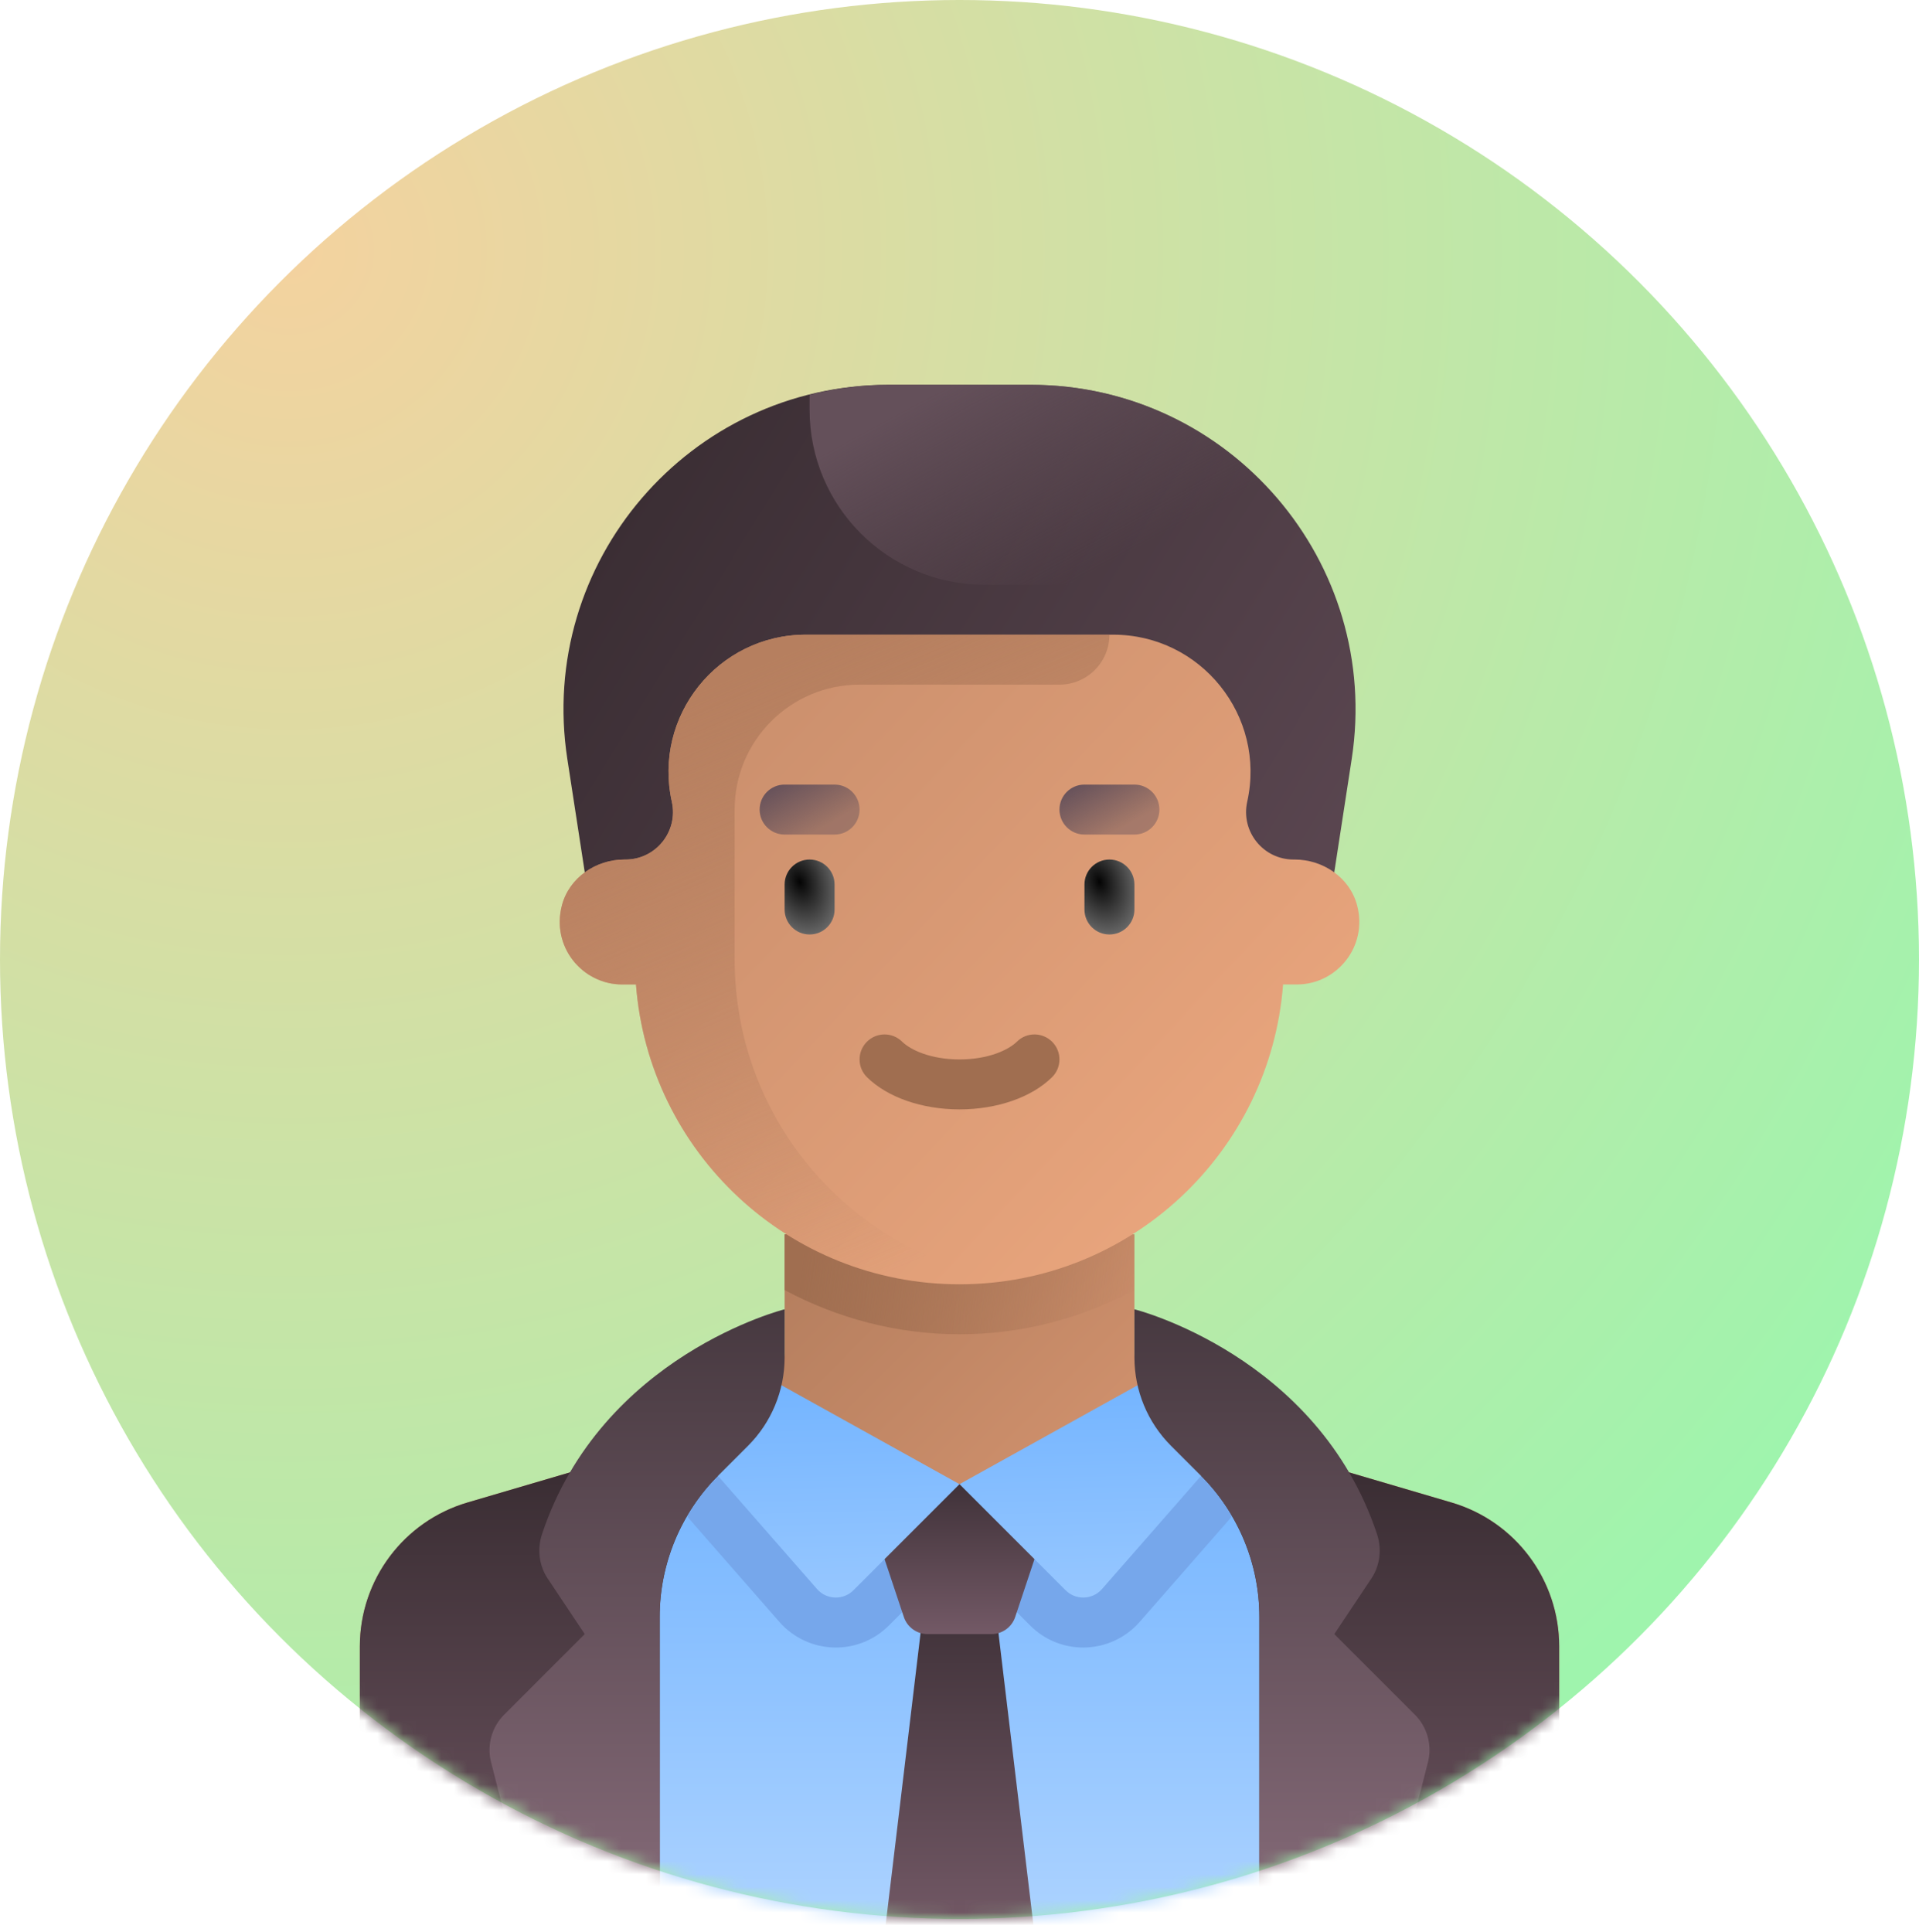 <svg width="150" height="151" viewBox="0 0 150 151" fill="none" xmlns="http://www.w3.org/2000/svg">
<circle cx="75" cy="75" r="75" fill="url(#paint0_radial_4117_87955)"/>
<mask id="mask0_4117_87955" style="mask-type:alpha" maskUnits="userSpaceOnUse" x="0" y="0" width="150" height="150">
<circle cx="75" cy="75" r="75" fill="#C4C4C4"/>
</mask>
<g mask="url(#mask0_4117_87955)">
<path d="M46.757 75.001H103.246L105.657 59.331C108.022 43.951 96.123 30.08 80.562 30.08H69.441C53.88 30.08 41.98 43.951 44.346 59.331L46.757 75.001Z" fill="url(#paint1_linear_4117_87955)"/>
<path d="M113.463 117.447L92.879 111.393C90.385 110.659 88.673 108.371 88.673 105.772V96.484H61.33V105.772C61.33 108.371 59.618 110.659 57.124 111.393L36.54 117.447C31.553 118.914 28.128 123.491 28.128 128.689V145.311C28.128 148.547 30.751 151.17 33.987 151.17H116.016C119.252 151.17 121.875 148.547 121.875 145.311V128.689C121.875 123.491 118.451 118.914 113.463 117.447Z" fill="url(#paint2_linear_4117_87955)"/>
<path d="M113.463 117.448L92.879 111.394C92.531 111.291 94.847 112.27 94.532 112.11L75 117.969L55.471 112.11C55.156 112.27 57.472 111.291 57.124 111.394L36.54 117.448C31.553 118.915 28.128 123.492 28.128 128.69V145.312C28.128 148.548 30.751 151.171 33.987 151.171H116.016C119.252 151.171 121.875 148.548 121.875 145.312V128.69C121.875 123.492 118.451 118.915 113.463 117.448Z" fill="url(#paint3_linear_4117_87955)"/>
<path d="M93.862 115.345L91.533 113.017L75.001 116.015L58.47 113.017L56.141 115.345C53.211 118.275 51.565 122.25 51.565 126.394V151.171H98.438V126.394C98.438 122.25 96.792 118.275 93.862 115.345Z" fill="url(#paint4_linear_4117_87955)"/>
<path d="M93.862 115.345L91.533 113.017L75.001 116.015L58.47 113.017L56.141 115.345C55.182 116.304 54.376 117.383 53.705 118.535L60.922 126.782C62.034 128.054 63.642 128.783 65.332 128.783C66.896 128.783 68.368 128.173 69.475 127.067L75.001 121.54L80.528 127.067C81.635 128.173 83.106 128.783 84.671 128.783C86.361 128.783 87.969 128.054 89.081 126.782L96.298 118.535C95.626 117.383 94.821 116.304 93.862 115.345Z" fill="url(#paint5_linear_4117_87955)"/>
<path d="M72.181 125.781L69.142 151.17H80.861L77.822 125.781H72.181Z" fill="url(#paint6_linear_4117_87955)"/>
<path d="M77.5 127.733H72.503C71.662 127.733 70.916 127.195 70.65 126.398L67.189 116.015H82.814L79.353 126.398C79.087 127.196 78.34 127.733 77.5 127.733Z" fill="url(#paint7_linear_4117_87955)"/>
<path d="M61.33 100.843C65.433 103.034 70.087 104.297 75.001 104.297C79.917 104.297 84.57 103.034 88.673 100.843V96.484H61.33V100.843Z" fill="url(#paint8_linear_4117_87955)"/>
<path d="M60.025 107.695L54.879 113.944L63.861 124.209C64.606 125.059 65.913 125.103 66.712 124.304L75.001 116.015L60.025 107.695Z" fill="url(#paint9_linear_4117_87955)"/>
<path d="M89.978 107.695L95.124 113.944L86.141 124.209C85.397 125.059 84.09 125.103 83.291 124.304L75.001 116.015L89.978 107.695Z" fill="url(#paint10_linear_4117_87955)"/>
<path d="M41.8 151.17L38.359 137.639C38.069 136.335 38.465 134.974 39.41 134.03L45.706 127.734L42.809 123.389C42.127 122.366 41.981 121.081 42.369 119.915C47.026 105.92 61.33 102.344 61.33 102.344V106.111C61.33 108.701 60.301 111.185 58.47 113.016L56.141 115.345C53.211 118.275 51.565 122.249 51.565 126.393V151.17" fill="url(#paint11_linear_4117_87955)"/>
<path d="M108.204 151.17L111.644 137.639C111.934 136.335 111.538 134.974 110.593 134.03L104.297 127.734L107.194 123.389C107.876 122.366 108.022 121.081 107.634 119.915C102.977 105.92 88.673 102.344 88.673 102.344V106.111C88.673 108.701 89.702 111.185 91.533 113.016L93.862 115.345C96.792 118.275 98.439 122.249 98.439 126.393V151.17" fill="url(#paint12_linear_4117_87955)"/>
<path d="M101.197 67.188H101.112C98.738 67.188 96.974 64.989 97.489 62.671C98.978 55.969 93.878 49.611 87.012 49.611H62.991C56.125 49.611 51.025 55.969 52.514 62.671C53.029 64.989 51.265 67.188 48.891 67.188H48.806C46.583 67.188 44.506 68.597 43.93 70.745C43.059 73.993 45.518 76.954 48.635 76.954H49.71C50.711 90.06 61.638 100.39 75.002 100.39C88.365 100.39 99.292 90.06 100.293 76.954H101.368C104.485 76.954 106.945 73.993 106.073 70.745C105.497 68.597 103.42 67.188 101.197 67.188Z" fill="url(#paint13_linear_4117_87955)"/>
<path d="M57.424 75.001V63.282C57.424 57.889 61.796 53.517 67.189 53.517H82.814C84.971 53.517 86.72 51.768 86.719 49.611H62.991C56.12 49.611 51.017 55.979 52.518 62.687C53.035 64.999 51.26 67.189 48.891 67.189H48.807C46.583 67.189 44.506 68.598 43.93 70.745C43.059 73.993 45.518 76.954 48.635 76.954H49.71C50.711 90.061 61.638 100.391 75.001 100.391C76.338 100.391 77.64 100.261 78.92 100.062C66.751 98.183 57.424 87.695 57.424 75.001Z" fill="url(#paint14_linear_4117_87955)"/>
<path d="M80.562 30.08H69.441C67.307 30.08 65.252 30.363 63.283 30.853V32.033C63.283 39.584 69.404 45.705 76.954 45.705H104.006C100.208 36.624 91.249 30.08 80.562 30.08Z" fill="url(#paint15_linear_4117_87955)"/>
<path d="M63.283 73.047C62.203 73.047 61.33 72.174 61.33 71.094V69.141C61.33 68.062 62.204 67.188 63.283 67.188C64.362 67.188 65.236 68.062 65.236 69.141V71.094C65.236 72.174 64.363 73.047 63.283 73.047Z" fill="url(#paint16_radial_4117_87955)"/>
<path d="M86.72 73.047C85.64 73.047 84.767 72.174 84.767 71.094V69.141C84.767 68.062 85.64 67.188 86.72 67.188C87.799 67.188 88.673 68.062 88.673 69.141V71.094C88.673 72.174 87.799 73.047 86.72 73.047Z" fill="url(#paint17_radial_4117_87955)"/>
<path d="M75.001 86.719C72.07 86.719 69.367 85.779 67.771 84.204C67.002 83.444 66.995 82.209 67.752 81.442C68.513 80.673 69.749 80.666 70.513 81.423C71.164 82.064 72.728 82.813 75.001 82.813C77.275 82.813 78.839 82.064 79.489 81.423C80.254 80.665 81.49 80.673 82.251 81.442C83.008 82.209 83 83.445 82.232 84.204C80.636 85.779 77.933 86.719 75.001 86.719Z" fill="#A06E50"/>
<path d="M65.236 65.236H61.33C60.251 65.236 59.377 64.362 59.377 63.283C59.377 62.203 60.251 61.33 61.33 61.33H65.236C66.316 61.33 67.189 62.203 67.189 63.283C67.189 64.362 66.316 65.236 65.236 65.236Z" fill="url(#paint18_linear_4117_87955)"/>
<path d="M88.673 65.236H84.766C83.687 65.236 82.814 64.362 82.814 63.283C82.814 62.203 83.687 61.33 84.766 61.33H88.673C89.752 61.33 90.626 62.203 90.626 63.283C90.626 64.362 89.752 65.236 88.673 65.236Z" fill="url(#paint19_linear_4117_87955)"/>
</g>
<defs>
<radialGradient id="paint0_radial_4117_87955" cx="0" cy="0" r="1" gradientUnits="userSpaceOnUse" gradientTransform="translate(23.438 18.75) rotate(50.5) scale(149.845)">
<stop stop-color="#F4D29F"/>
<stop offset="1" stop-color="#9FF4AD"/>
</radialGradient>
<linearGradient id="paint1_linear_4117_87955" x1="48.437" y1="40.625" x2="101.562" y2="73.437" gradientUnits="userSpaceOnUse">
<stop stop-color="#3B2E34"/>
<stop offset="1" stop-color="#5A4650"/>
</linearGradient>
<linearGradient id="paint2_linear_4117_87955" x1="62.5" y1="100" x2="85.938" y2="123.437" gradientUnits="userSpaceOnUse">
<stop stop-color="#B67F5F"/>
<stop offset="1" stop-color="#D69570"/>
</linearGradient>
<linearGradient id="paint3_linear_4117_87955" x1="75" y1="115.625" x2="75.002" y2="151.171" gradientUnits="userSpaceOnUse">
<stop stop-color="#3B2E34"/>
<stop offset="1" stop-color="#6E5561"/>
</linearGradient>
<linearGradient id="paint4_linear_4117_87955" x1="75.001" y1="113.017" x2="75.001" y2="151.171" gradientUnits="userSpaceOnUse">
<stop stop-color="#73B4FF"/>
<stop offset="1" stop-color="#ADD3FF"/>
</linearGradient>
<linearGradient id="paint5_linear_4117_87955" x1="59.375" y1="117.188" x2="90.625" y2="129.688" gradientUnits="userSpaceOnUse">
<stop stop-color="#76A7EB"/>
<stop offset="1" stop-color="#76A7EB"/>
</linearGradient>
<linearGradient id="paint6_linear_4117_87955" x1="75.001" y1="125.781" x2="75.001" y2="151.17" gradientUnits="userSpaceOnUse">
<stop stop-color="#403239"/>
<stop offset="1" stop-color="#735966"/>
</linearGradient>
<linearGradient id="paint7_linear_4117_87955" x1="75.001" y1="116.015" x2="75.001" y2="127.733" gradientUnits="userSpaceOnUse">
<stop stop-color="#403239"/>
<stop offset="1" stop-color="#735966"/>
</linearGradient>
<linearGradient id="paint8_linear_4117_87955" x1="62.5" y1="100" x2="89.062" y2="103.125" gradientUnits="userSpaceOnUse">
<stop stop-color="#A06E50"/>
<stop offset="1" stop-color="#A06E50" stop-opacity="0"/>
</linearGradient>
<linearGradient id="paint9_linear_4117_87955" x1="64.94" y1="107.695" x2="65.625" y2="135.938" gradientUnits="userSpaceOnUse">
<stop stop-color="#73B4FF"/>
<stop offset="1" stop-color="#ADD3FF"/>
</linearGradient>
<linearGradient id="paint10_linear_4117_87955" x1="85.063" y1="107.695" x2="85.747" y2="135.938" gradientUnits="userSpaceOnUse">
<stop stop-color="#73B4FF"/>
<stop offset="1" stop-color="#ADD3FF"/>
</linearGradient>
<linearGradient id="paint11_linear_4117_87955" x1="49.798" y1="102.344" x2="49.798" y2="151.17" gradientUnits="userSpaceOnUse">
<stop stop-color="#473940"/>
<stop offset="1" stop-color="#876C7A"/>
</linearGradient>
<linearGradient id="paint12_linear_4117_87955" x1="100.205" y1="102.344" x2="100.205" y2="151.17" gradientUnits="userSpaceOnUse">
<stop stop-color="#473940"/>
<stop offset="1" stop-color="#876C7A"/>
</linearGradient>
<linearGradient id="paint13_linear_4117_87955" x1="54.688" y1="53.125" x2="101.563" y2="96.875" gradientUnits="userSpaceOnUse">
<stop stop-color="#C98E6C"/>
<stop offset="1" stop-color="#EDA87F"/>
</linearGradient>
<linearGradient id="paint14_linear_4117_87955" x1="53.125" y1="54.687" x2="71.875" y2="98.437" gradientUnits="userSpaceOnUse">
<stop stop-color="#B67F5F"/>
<stop offset="1" stop-color="#B67F5F" stop-opacity="0"/>
</linearGradient>
<linearGradient id="paint15_linear_4117_87955" x1="75" y1="29.687" x2="83.645" y2="45.705" gradientUnits="userSpaceOnUse">
<stop stop-color="#64505A"/>
<stop offset="1" stop-color="#64505A" stop-opacity="0"/>
</linearGradient>
<radialGradient id="paint16_radial_4117_87955" cx="0" cy="0" r="1" gradientUnits="userSpaceOnUse" gradientTransform="translate(62.505 68.941) rotate(71.565) scale(4.941 3.294)">
<stop stop-color="#040404"/>
<stop offset="1" stop-color="#767676"/>
</radialGradient>
<radialGradient id="paint17_radial_4117_87955" cx="0" cy="0" r="1" gradientUnits="userSpaceOnUse" gradientTransform="translate(85.942 68.941) rotate(71.565) scale(4.941 3.294)">
<stop stop-color="#040404"/>
<stop offset="1" stop-color="#767676"/>
</radialGradient>
<linearGradient id="paint18_linear_4117_87955" x1="60.938" y1="60.937" x2="63.283" y2="65.236" gradientUnits="userSpaceOnUse">
<stop stop-color="#64505A"/>
<stop offset="1" stop-color="#64505A" stop-opacity="0.45"/>
</linearGradient>
<linearGradient id="paint19_linear_4117_87955" x1="84.374" y1="60.937" x2="86.72" y2="65.236" gradientUnits="userSpaceOnUse">
<stop stop-color="#64505A"/>
<stop offset="1" stop-color="#64505A" stop-opacity="0.45"/>
</linearGradient>
</defs>
</svg>
